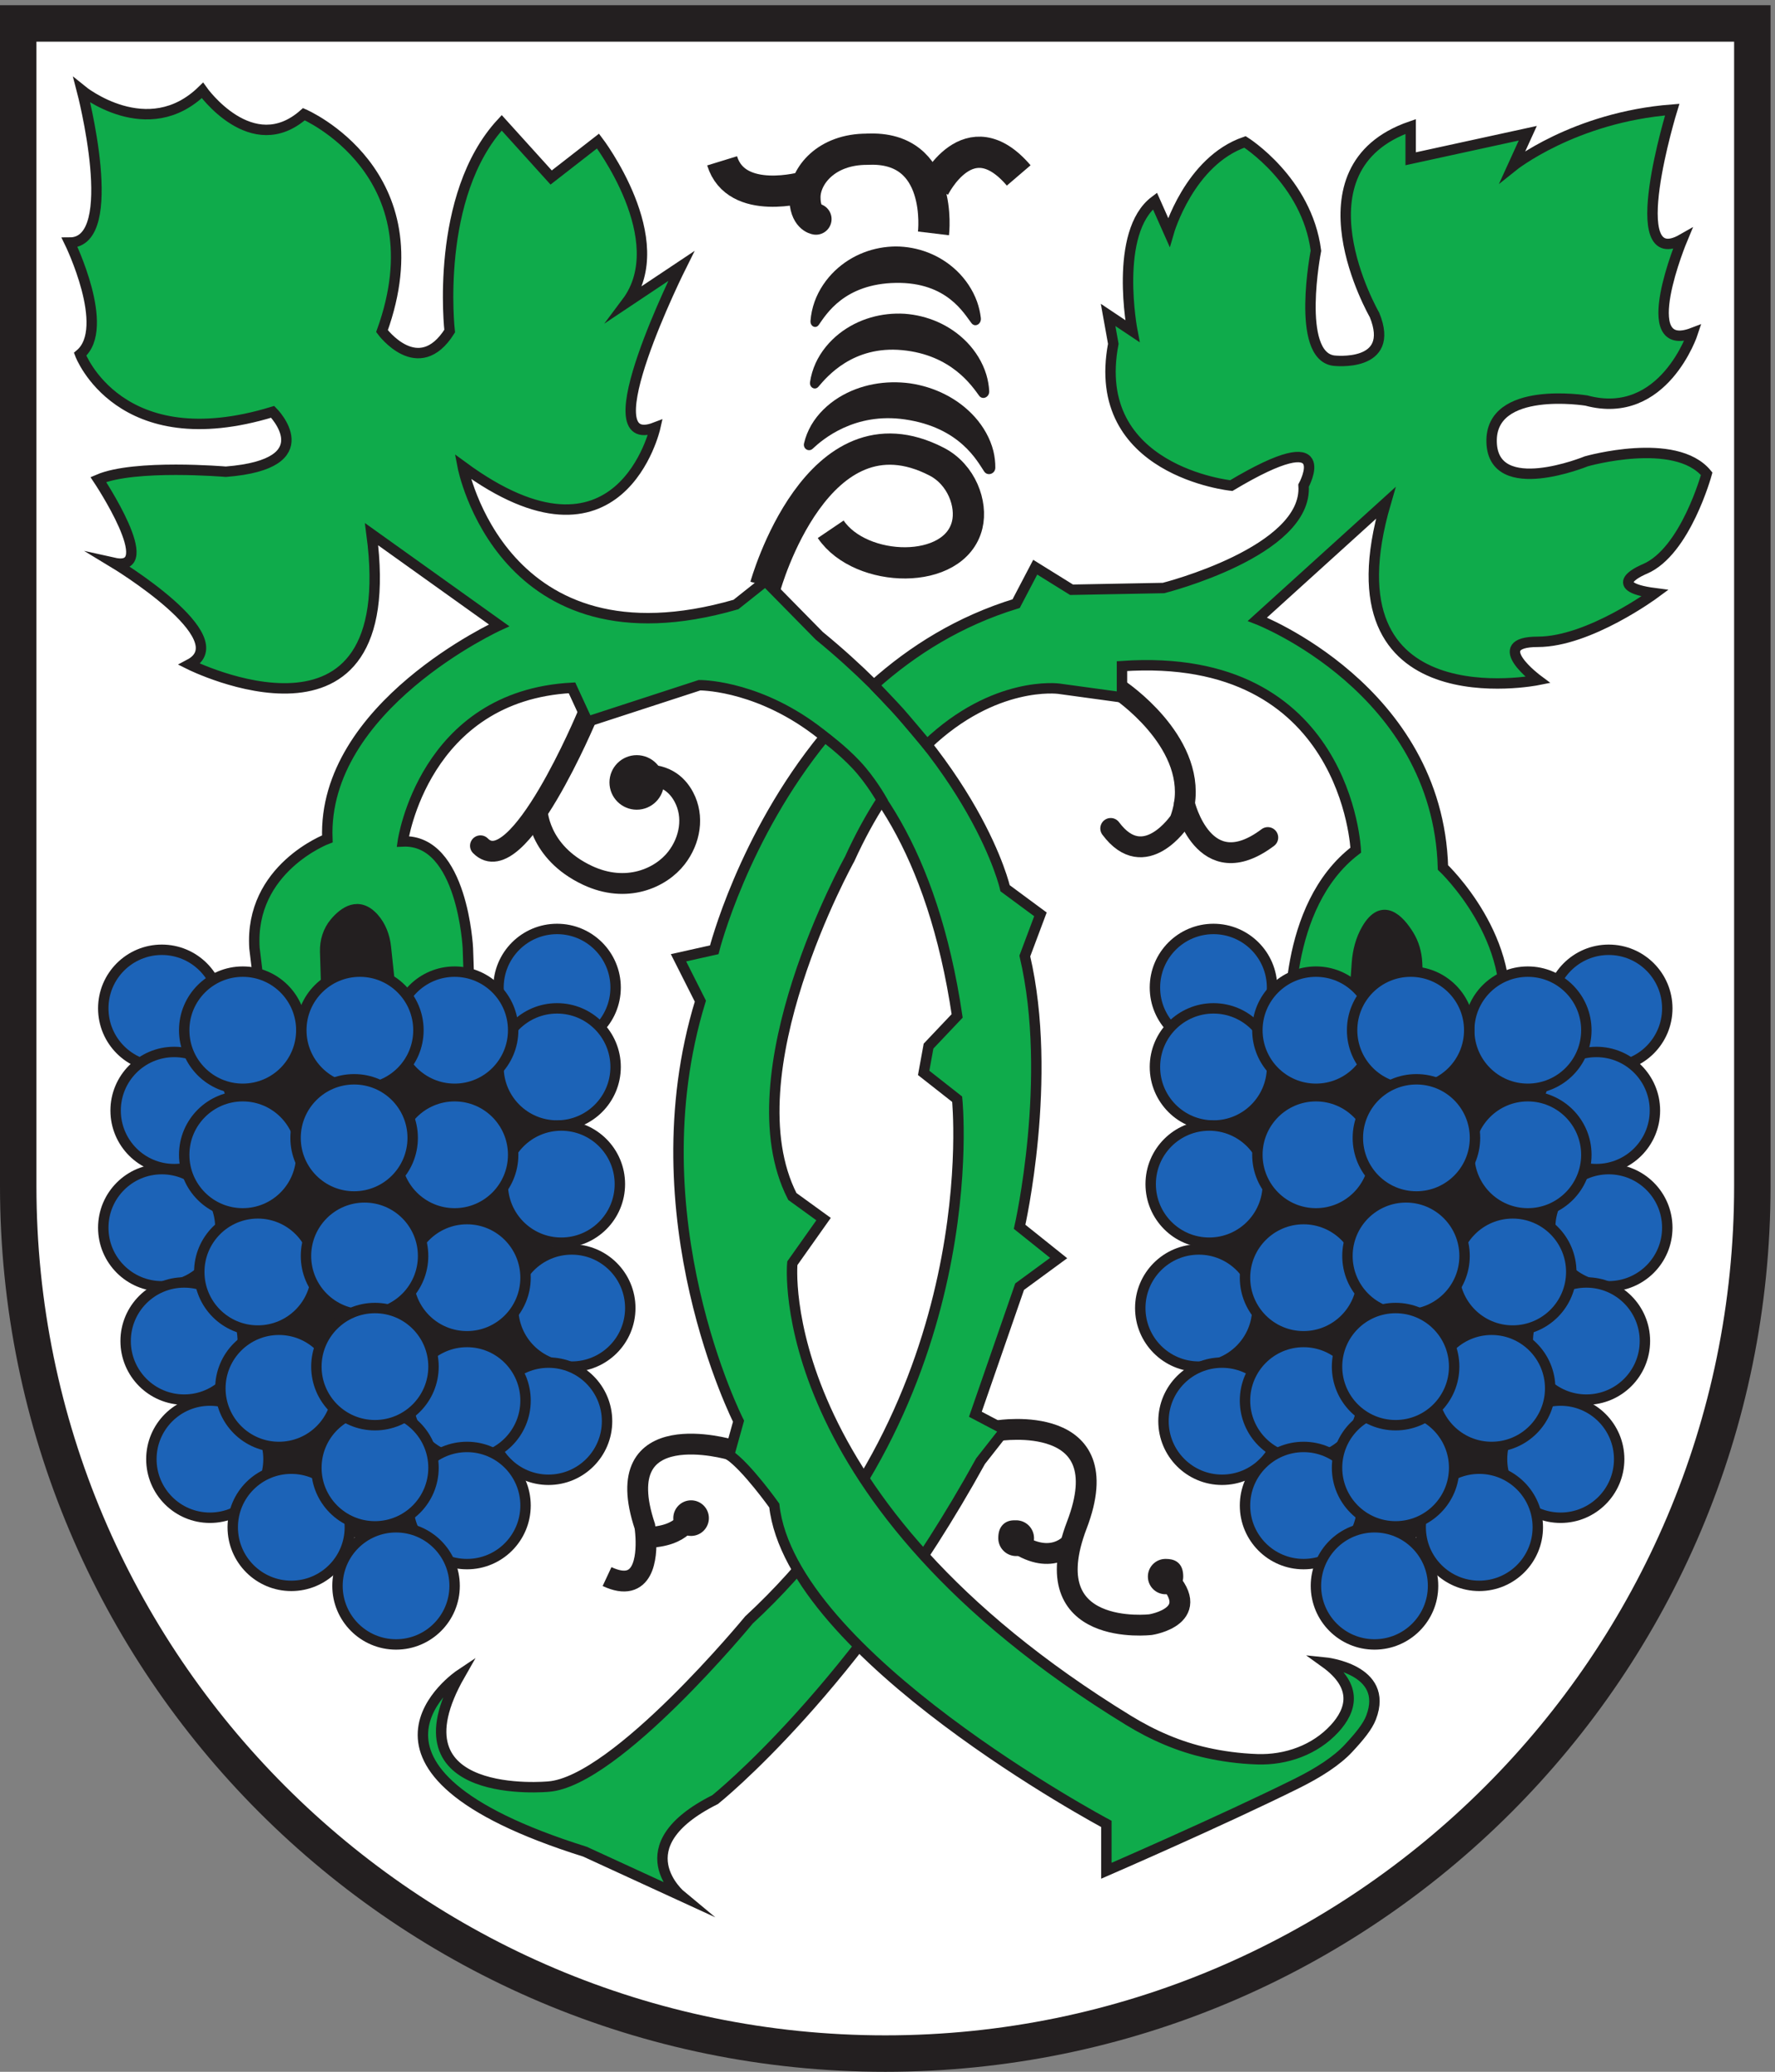 <svg xmlns="http://www.w3.org/2000/svg" height="264.573" width="226.773" xml:space="preserve"><rect width="100%" height="100%" fill="#808080" stroke="none"/><path style="fill:#fff;fill-opacity:1;fill-rule:evenodd;stroke:none" d="M850.391 17.5C391.137 17.5 17.5 391.129 17.5 850.391V1966.75h1665.79V850.391c0-459.262-373.63-832.891-832.899-832.891" transform="matrix(.133 0 0 -.133 0 264.573)"/><path style="fill:#231f20;fill-opacity:1;fill-rule:nonzero;stroke:none" d="M1700.79 1984.25H0V850.391C0 380.73 380.734 0 850.391 0c469.669 0 850.399 380.73 850.399 850.391V1984.25zm-35-35V850.391C1665.79 400.781 1300.01 35 850.391 35 400.781 35 35 400.781 35 850.391V1949.25h1630.79" transform="matrix(.133 0 0 -.133 0 264.573)"/><path style="fill:none;stroke:#231f20;stroke-width:20;stroke-linecap:butt;stroke-linejoin:miter;stroke-miterlimit:10;stroke-dasharray:none;stroke-opacity:1" d="M959.09 615.648s117.02 18.442 75.35-90.589c-41.67-109.039 70.9-95.7 70.9-95.7s53.87 8.332 12.31 48.332" transform="matrix(.133 0 0 -.133 0 264.573)"/><path style="fill:none;stroke:#231f20;stroke-width:20;stroke-linecap:round;stroke-linejoin:miter;stroke-miterlimit:10;stroke-dasharray:none;stroke-opacity:1" d="M564.441 1302.92s-67.324-161.95-102.918-125.74" transform="matrix(.133 0 0 -.133 0 264.573)"/><path style="fill:#231f20;fill-opacity:1;fill-rule:nonzero;stroke:none" d="M392.332 1020.44h-98.41v98.4h98.41v-98.4" transform="matrix(.133 0 0 -.133 0 264.573)"/><path style="fill:none;stroke:#231f20;stroke-width:10;stroke-linecap:butt;stroke-linejoin:miter;stroke-miterlimit:10;stroke-dasharray:none;stroke-opacity:1" d="M392.332 1020.44h-98.41v98.4h98.41z" transform="matrix(.133 0 0 -.133 0 264.573)"/><path style="fill:#0fab4b;fill-opacity:1;fill-rule:nonzero;stroke:none" d="M706.941 1408.84c-225-65-262.5 132.5-262.5 132.5 151.711-111.39 185 37.5 185 37.5-65-25 25 155 25 155l-52.5-35c45 60-27.5 155-27.5 155l-45-35-47.5 52.5c-65-70-50-200-50-200-30-47.5-65 0-65 0 55 152.5-75 208.29-75 208.29-50-44.2-97.5 22.84-97.5 22.84-52.5-51.38-115.77 0-115.77 0s38.274-146.13-11.726-146.13c0 0 40-82 10-107.25 0 0 37.5-100.25 184.996-55.25 0 0 50-50-45-57.5 0 0-87.5 7.5-122.496-7.5 0 0 59.996-90 15-80 0 0 119.996-72.5 72.496-97.5 0 0 205-102.5 175 125l122.5-87.5s-170-77.5-165-205c0 0-75-28.28-70-105l20-165 52.5 10-4.593 151.65c-.305 10.06 2.75 20.08 9.226 27.79 8.938 10.64 23.004 20.69 37.5 4.47 6.824-7.64 10.492-17.6 11.578-27.79l16.289-153.62 67.5 2.5-5 150s-5 105-62.5 102.5c0 0 20 140 162.5 147.5l15-32.5 107.5 35s200 2.5 247.5-317.5l-27.5-29.016-4.679-25.715 32.179-25.269s30-287.5-200-500c0 0-127.5-155-192.5-160 0 0-155-15-85 107.5 0 0-135-90 120-170l92.5-42.5s-57.5 47.5 32.5 92.5c0 0 135 107.5 255 325l23.555 30-28.555 15 42.5 122.5 37.499 27.5-37.499 30s32.499 142.5 5 260l15 40-33.945 25.07s-26.055 117.43-178.555 242.43l-51.652 52.5-28.348-22.5" transform="matrix(.133 0 0 -.133 0 264.573)"/><path style="fill:none;stroke:#231f20;stroke-width:10;stroke-linecap:butt;stroke-linejoin:miter;stroke-miterlimit:10;stroke-dasharray:none;stroke-opacity:1" d="M706.941 1408.84c-225-65-262.5 132.5-262.5 132.5 151.711-111.39 185 37.5 185 37.5-65-25 25 155 25 155l-52.5-35c45 60-27.5 155-27.5 155l-45-35-47.5 52.5c-65-70-50-200-50-200-30-47.5-65 0-65 0 55 152.5-75 208.29-75 208.29-50-44.2-97.5 22.84-97.5 22.84-52.5-51.38-115.77 0-115.77 0s38.274-146.13-11.726-146.13c0 0 40-82 10-107.25 0 0 37.5-100.25 184.996-55.25 0 0 50-50-45-57.5 0 0-87.5 7.5-122.496-7.5 0 0 59.996-90 15-80 0 0 119.996-72.5 72.496-97.5 0 0 205-102.5 175 125l122.5-87.5s-170-77.5-165-205c0 0-75-28.28-70-105l20-165 52.5 10-4.593 151.65c-.305 10.06 2.75 20.08 9.226 27.79 8.938 10.64 23.004 20.69 37.5 4.47 6.824-7.64 10.492-17.6 11.578-27.79l16.289-153.62 67.5 2.5-5 150s-5 105-62.5 102.5c0 0 20 140 162.5 147.5l15-32.5 107.5 35s200 2.5 247.5-317.5l-27.5-29.016-4.679-25.715 32.179-25.269s30-287.5-200-500c0 0-127.5-155-192.5-160 0 0-155-15-85 107.5 0 0-135-90 120-170l92.5-42.5s-57.5 47.5 32.5 92.5c0 0 135 107.5 255 325l23.555 30-28.555 15 42.5 122.5 37.499 27.5-37.499 30s32.499 142.5 5 260l15 40-33.945 25.07s-26.055 117.43-178.555 242.43l-51.652 52.5z" transform="matrix(.133 0 0 -.133 0 264.573)"/><path style="fill:none;stroke:#231f20;stroke-width:20;stroke-linecap:butt;stroke-linejoin:miter;stroke-miterlimit:10;stroke-dasharray:none;stroke-opacity:1" d="M612.773 1244.68c24.446 3.05 37.336-7.89 44.129-20.65 10.032-18.85 6-41.64-7.078-58.52-15.047-19.43-48.054-34.24-85.383-16.76-48.211 22.57-48.476 63.2-48.476 63.2" transform="matrix(.133 0 0 -.133 0 264.573)"/><path style="fill:#231f20;fill-opacity:1;fill-rule:nonzero;stroke:none" d="M627.824 1238.01c0-8.94-7.246-16.19-16.187-16.19-8.942 0-16.192 7.25-16.192 16.19 0 8.94 7.25 16.19 16.192 16.19 8.941 0 16.187-7.25 16.187-16.19" transform="matrix(.133 0 0 -.133 0 264.573)"/><path style="fill:none;stroke:#231f20;stroke-width:20;stroke-linecap:butt;stroke-linejoin:miter;stroke-miterlimit:10;stroke-dasharray:none;stroke-opacity:1" d="M627.824 1238.01c0-8.94-7.246-16.19-16.187-16.19-8.942 0-16.192 7.25-16.192 16.19 0 8.94 7.25 16.19 16.192 16.19 8.941 0 16.187-7.25 16.187-16.19z" transform="matrix(.133 0 0 -.133 0 264.573)"/><path style="fill:#231f20;fill-opacity:1;fill-rule:nonzero;stroke:none" d="M1131.61 475.488c0-6.617-5.36-11.976-11.98-11.976s-11.98 5.359-11.98 11.976c0 6.614 5.36 11.973 11.98 11.973s11.98-1.77 11.98-11.973" transform="matrix(.133 0 0 -.133 0 264.573)"/><path style="fill:none;stroke:#231f20;stroke-width:10;stroke-linecap:butt;stroke-linejoin:miter;stroke-miterlimit:10;stroke-dasharray:none;stroke-opacity:1" d="M1131.61 475.488c0-6.617-5.36-11.976-11.98-11.976s-11.98 5.359-11.98 11.976c0 6.614 5.36 11.973 11.98 11.973s11.98-1.77 11.98-11.973z" transform="matrix(.133 0 0 -.133 0 264.573)"/><path style="fill:none;stroke:#231f20;stroke-width:20;stroke-linecap:butt;stroke-linejoin:miter;stroke-miterlimit:10;stroke-dasharray:none;stroke-opacity:1" d="M1029.33 508.039s-18.22-23.301-53.221 0" transform="matrix(.133 0 0 -.133 0 264.573)"/><path style="fill:#231f20;fill-opacity:1;fill-rule:nonzero;stroke:none" d="M983.27 512.359a7.163 7.163 0 0 0-7.161-7.16c-3.953 0-7.156 3.211-7.156 7.16 0 7.551 3.203 7.161 7.156 7.161 3.957 0 7.161-3.2 7.161-7.161" transform="matrix(.133 0 0 -.133 0 264.573)"/><path style="fill:none;stroke:#231f20;stroke-width:20;stroke-linecap:butt;stroke-linejoin:miter;stroke-miterlimit:10;stroke-dasharray:none;stroke-opacity:1" d="M983.27 512.359a7.163 7.163 0 0 0-7.161-7.16c-3.953 0-7.156 3.211-7.156 7.16 0 7.551 3.203 7.161 7.156 7.161 3.957 0 7.161-3.2 7.161-7.161z" transform="matrix(.133 0 0 -.133 0 264.573)"/><path style="fill:none;stroke:#231f20;stroke-width:30;stroke-linecap:butt;stroke-linejoin:miter;stroke-miterlimit:10;stroke-dasharray:none;stroke-opacity:1" d="M735.289 1426.69s49.77 178.61 164.504 119.3c23.953-12.38 34.148-40.62 29.297-60.69-11.848-49.07-102.328-46.78-131.113-4.23M833.004 1845.98c73.879 3.78 63.691-80.8 63.691-80.8" transform="matrix(.133 0 0 -.133 0 264.573)"/><path style="fill:none;stroke:#231f20;stroke-width:30;stroke-linecap:round;stroke-linejoin:miter;stroke-miterlimit:10;stroke-dasharray:none;stroke-opacity:1" d="M783.797 1778.9s-10.598 1.42-10.598 20.93c0 20.45 20.324 46.28 59.805 46.15" transform="matrix(.133 0 0 -.133 0 264.573)"/><path style="fill:none;stroke:#231f20;stroke-width:30;stroke-linecap:butt;stroke-linejoin:miter;stroke-miterlimit:10;stroke-dasharray:none;stroke-opacity:1" d="M897.176 1808.85s33.203 68.25 81.394 11.97M773.199 1809.83s-65.972-19.11-79.539 25.01" transform="matrix(.133 0 0 -.133 0 264.573)"/><path style="fill:none;stroke:#231f20;stroke-width:20;stroke-linecap:butt;stroke-linejoin:miter;stroke-miterlimit:10;stroke-dasharray:none;stroke-opacity:1" d="M701.84 597.328s-118.649 34.992-82.399-73.617c0 0 .7-4.402 1-10.652.903-18.75-1.726-54.161-37.308-37.571" transform="matrix(.133 0 0 -.133 0 264.573)"/><path style="fill:none;stroke:#231f20;stroke-width:20;stroke-linecap:round;stroke-linejoin:miter;stroke-miterlimit:10;stroke-dasharray:none;stroke-opacity:1" d="M1075.6 1326.69s71.64-47.93 62.15-108.99c-.82-5.3-2.25-10.76-4.35-16.36 0 0-33.96-51.25-66.46-7.5" transform="matrix(.133 0 0 -.133 0 264.573)"/><path style="fill:#231f20;fill-opacity:1;fill-rule:nonzero;stroke:none" d="M1379.82 1017.14h-98.41v98.41h98.41v-98.41" transform="matrix(.133 0 0 -.133 0 264.573)"/><path style="fill:none;stroke:#231f20;stroke-width:10;stroke-linecap:butt;stroke-linejoin:miter;stroke-miterlimit:10;stroke-dasharray:none;stroke-opacity:1" d="M1379.82 1017.14h-98.41v98.41h98.41z" transform="matrix(.133 0 0 -.133 0 264.573)"/><path style="fill:#0fab4b;fill-opacity:1;fill-rule:nonzero;stroke:none" d="M792.07 1281.79c-78.554-95.91-105.961-204.47-105.961-204.47l-34.347-7.68 21.011-41.63c-63.332-206.67 36.668-403.319 36.668-403.319l-9.011-32.421c16.687-11.161 43.34-48.559 43.34-48.559 15.996-144.313 319-305.699 319-305.699v-45s110.84 48.066 182.88 83.808c20.87 10.36 38.37 21.61 49.62 33.692 10.63 11.41 18.43 20.879 21.81 29.718 17.78 46.532-44.31 52.782-44.31 52.782 32.5-23.332 25-46.25 9.38-63.332-18.82-20.578-46.68-30.532-74.57-29.578-17.85.597-34.11 3.007-48.15 6.109-26.72 5.879-51.99 16.891-75.32 31.18-345.301 211.5-323.001 438.949-323.001 438.949l30 42.39-30 21.739c-60 117.453 55 323.901 55 323.901 9.86 21.7 20.266 40.54 30.946 56.9 0 0-10.52 18.68-24.477 33.56-13.949 14.88-30.508 26.96-30.508 26.96" transform="matrix(.133 0 0 -.133 0 264.573)"/><path style="fill:none;stroke:#231f20;stroke-width:10;stroke-linecap:butt;stroke-linejoin:miter;stroke-miterlimit:10;stroke-dasharray:none;stroke-opacity:1" d="M792.07 1281.79c-78.554-95.91-105.961-204.47-105.961-204.47l-34.347-7.68 21.011-41.63c-63.332-206.67 36.668-403.319 36.668-403.319l-9.011-32.421c16.687-11.161 43.34-48.559 43.34-48.559 15.996-144.313 319-305.699 319-305.699v-45s110.84 48.066 182.88 83.808c20.87 10.36 38.37 21.61 49.62 33.692 10.63 11.41 18.43 20.879 21.81 29.718 17.78 46.532-44.31 52.782-44.31 52.782 32.5-23.332 25-46.25 9.38-63.332-18.82-20.578-46.68-30.532-74.57-29.578-17.85.597-34.11 3.007-48.15 6.109-26.72 5.879-51.99 16.891-75.32 31.18-345.301 211.5-323.001 438.949-323.001 438.949l30 42.39-30 21.739c-60 117.453 55 323.901 55 323.901 9.86 21.7 20.266 40.54 30.946 56.9 0 0-10.52 18.68-24.477 33.56-13.949 14.88-30.508 26.96-30.508 26.96z" transform="matrix(.133 0 0 -.133 0 264.573)"/><path style="fill:#0fab4b;fill-opacity:1;fill-rule:nonzero;stroke:none" d="M839.434 1331.5c37.125 33.25 82.242 61.52 136.675 78.18l18.332 35 34.889-21.67 88.32 1.67s138.99 35 134.55 98.33c0 0 33.91 61.67-69.43 0 0 0-136.66 13.89-113.33 136.11l-5 27.78 23.33-15.56s-18.35 95 21.66 125l13.34-30s19.7 68.34 73.18 86.67c0 0 59.46-37.22 68.14-104.44 0 0-19.65-100.56 17.02-105.56 0 0 60.13-7.22 39.23 43.89 0 0-81.26 140.77 34.75 180.94v-31.02l112.5 24.52-14.48-31.76s58.72 47.13 153.2 54.45c0 0-48.54-157.69 9.8-124.35 0 0-46.67-111.67 10-90 0 0-27.86-85-102.27-65 0 0-92.6 15-91-40 1.6-55 91-18.34 91-18.34s85.6 24.39 115.6-11.97c0 0-20.36-74.69-59.35-91.36 0 0-41.77-16.67 9.62-23.33 0 0-63.05-46.67-112.5-46.67-49.44 0 0-36.67 0-36.67s-207.77-41.66-146.1 170l-123.27-111.66s173.27-66.82 178.27-238.34c0 0 74.14-69.83 56.76-154.21l-78.16-9.118-3.49 71.828c-.46 9.39-3.04 18.61-7.98 26.59-9.06 14.64-25.11 32-40.38 5.7-5.72-9.84-8.59-21.09-9.4-32.45l-4.62-64.59-59.4 2.04s-8.17 116.77 62.91 170.88c0 0-7.91 191.67-224.58 176.67v-30l-60.83 8.33s-61.534 8.29-126.475-53.72c0 0-20.86 24.87-26.434 31.12-5.57 6.25-24.597 26.09-24.597 26.09" transform="matrix(.133 0 0 -.133 0 264.573)"/><path style="fill:none;stroke:#231f20;stroke-width:10;stroke-linecap:butt;stroke-linejoin:miter;stroke-miterlimit:10;stroke-dasharray:none;stroke-opacity:1" d="M839.434 1331.5c37.125 33.25 82.242 61.52 136.675 78.18l18.332 35 34.889-21.67 88.32 1.67s138.99 35 134.55 98.33c0 0 33.91 61.67-69.43 0 0 0-136.66 13.89-113.33 136.11l-5 27.78 23.33-15.56s-18.35 95 21.66 125l13.34-30s19.7 68.34 73.18 86.67c0 0 59.46-37.22 68.14-104.44 0 0-19.65-100.56 17.02-105.56 0 0 60.13-7.22 39.23 43.89 0 0-81.26 140.77 34.75 180.94v-31.02l112.5 24.52-14.48-31.76s58.72 47.13 153.2 54.45c0 0-48.54-157.69 9.8-124.35 0 0-46.67-111.67 10-90 0 0-27.86-85-102.27-65 0 0-92.6 15-91-40 1.6-55 91-18.34 91-18.34s85.6 24.39 115.6-11.97c0 0-20.36-74.69-59.35-91.36 0 0-41.77-16.67 9.62-23.33 0 0-63.05-46.67-112.5-46.67-49.44 0 0-36.67 0-36.67s-207.77-41.66-146.1 170l-123.27-111.66s173.27-66.82 178.27-238.34c0 0 74.14-69.83 56.76-154.21l-78.16-9.118-3.49 71.828c-.46 9.39-3.04 18.61-7.98 26.59-9.06 14.64-25.11 32-40.38 5.7-5.72-9.84-8.59-21.09-9.4-32.45l-4.62-64.59-59.4 2.04s-8.17 116.77 62.91 170.88c0 0-7.91 191.67-224.58 176.67v-30l-60.83 8.33s-61.534 8.29-126.475-53.72c0 0-20.86 24.87-26.434 31.12-5.57 6.25-24.597 26.09-24.597 26.09z" transform="matrix(.133 0 0 -.133 0 264.573)"/><path style="fill:none;stroke:#231f20;stroke-width:20;stroke-linecap:round;stroke-linejoin:miter;stroke-miterlimit:10;stroke-dasharray:none;stroke-opacity:1" d="M1137.75 1217.7s18.49-78.86 80.09-32.61" transform="matrix(.133 0 0 -.133 0 264.573)"/><path style="fill:none;stroke:#231f20;stroke-width:20;stroke-linecap:butt;stroke-linejoin:miter;stroke-miterlimit:10;stroke-dasharray:none;stroke-opacity:1" d="M662.52 534.129s-4.832-20.598-42.079-21.07" transform="matrix(.133 0 0 -.133 0 264.573)"/><path style="fill:#231f20;fill-opacity:1;fill-rule:nonzero;stroke:none" d="M675.945 531.621c0-6.68-5.41-12.101-12.09-12.101-6.679 0-12.093 5.421-12.093 12.101 0 6.68 5.414 12.09 12.093 12.09 6.68 0 12.09-5.41 12.09-12.09" transform="matrix(.133 0 0 -.133 0 264.573)"/><path style="fill:none;stroke:#231f20;stroke-width:10;stroke-linecap:butt;stroke-linejoin:miter;stroke-miterlimit:10;stroke-dasharray:none;stroke-opacity:1" d="M675.945 531.621c0-6.68-5.41-12.101-12.09-12.101-6.679 0-12.093 5.421-12.093 12.101 0 6.68 5.414 12.09 12.093 12.09 6.68 0 12.09-5.41 12.09-12.09z" transform="matrix(.133 0 0 -.133 0 264.573)"/><path style="fill:#231f20;fill-opacity:1;fill-rule:nonzero;stroke:none" d="M780.695 1558.45c-3.773-3.54-9.527-.07-8.343 5.12 1.375 6.06 3.8 12.04 6.953 17.53 6.386 10.94 15.754 19.8 26.105 26.32 20.918 13 45.653 16.91 68.844 13.77 23.156-3.43 45.82-14.1 62.277-32.44 8.125-9.15 14.649-20.29 17.715-32.59 1.258-5.24 1.922-10.68 1.863-16.01-.078-5.9-7.488-8.38-10.703-3.63-6.621 9.8-23.105 42.32-76.093 50.03-48.516 7.06-79.254-19.3-88.618-28.1" transform="matrix(.133 0 0 -.133 0 264.573)"/><path style="fill:#231f20;fill-opacity:1;fill-rule:nonzero;stroke:none" d="M786.203 1617.99c-3.269-3.84-8.84-.84-8.082 4.43.879 6.15 2.738 12.3 5.305 18.03 5.211 11.41 13.324 20.99 22.508 28.31 18.566 14.63 41.265 20.51 63 19.24 21.726-1.57 43.464-10.39 59.941-27.35 8.145-8.46 14.93-19.04 18.582-31.05 1.523-5.12 2.492-10.49 2.785-15.8.321-5.9-6.398-8.95-9.699-4.48-6.785 9.23-26.531 39.3-73.914 43.76-47.395 4.46-72.305-25.58-80.426-35.09" transform="matrix(.133 0 0 -.133 0 264.573)"/><path style="fill:#231f20;fill-opacity:1;fill-rule:nonzero;stroke:none" d="M786.496 1677.32c-2.855-4.05-8.32-1.42-7.937 3.88.449 6.2 1.824 12.46 3.894 18.34 4.219 11.73 11.309 21.83 19.551 29.75 16.676 15.82 37.812 23.18 58.492 23.35 20.684-.12 41.836-7.49 58.516-23.32 8.25-7.91 15.34-18.02 19.558-29.75 1.758-5.02 3.02-10.3 3.625-15.59.672-5.86-5.5-9.35-8.898-5.1-7.02 8.75-23.223 39.62-72.801 38.77-49.574-.85-66.906-30.3-74-40.33M549.195 984.824h-320.84L199.34 824.23l58.578-305.96h207.68l49.277 183.378 34.32 283.176" transform="matrix(.133 0 0 -.133 0 264.573)"/><path style="fill:none;stroke:#231f20;stroke-width:10;stroke-linecap:butt;stroke-linejoin:miter;stroke-miterlimit:10;stroke-dasharray:none;stroke-opacity:1" d="M549.195 984.824h-320.84L199.34 824.23l58.578-305.96h207.68l49.277 183.378z" transform="matrix(.133 0 0 -.133 0 264.573)"/><path style="fill:#1c63b7;fill-opacity:1;fill-rule:nonzero;stroke:none" d="M211.695 1021.07c0-31.062-25.179-56.242-56.25-56.242-31.062 0-56.246 25.18-56.246 56.242 0 31.07 25.184 56.25 56.246 56.25 31.071 0 56.25-25.18 56.25-56.25" transform="matrix(.133 0 0 -.133 0 264.573)"/><path style="fill:none;stroke:#231f20;stroke-width:10;stroke-linecap:butt;stroke-linejoin:miter;stroke-miterlimit:10;stroke-dasharray:none;stroke-opacity:1" d="M211.695 1021.07c0-31.062-25.179-56.242-56.25-56.242-31.062 0-56.246 25.18-56.246 56.242 0 31.07 25.184 56.25 56.246 56.25 31.071 0 56.25-25.18 56.25-56.25z" transform="matrix(.133 0 0 -.133 0 264.573)"/><path style="fill:#1c63b7;fill-opacity:1;fill-rule:nonzero;stroke:none" d="M223.57 922.969c0-31.071-25.179-56.25-56.25-56.25-31.062 0-56.246 25.179-56.246 56.25 0 31.062 25.184 56.25 56.246 56.25 31.071 0 56.25-25.188 56.25-56.25" transform="matrix(.133 0 0 -.133 0 264.573)"/><path style="fill:none;stroke:#231f20;stroke-width:10;stroke-linecap:butt;stroke-linejoin:miter;stroke-miterlimit:10;stroke-dasharray:none;stroke-opacity:1" d="M223.57 922.969c0-31.071-25.179-56.25-56.25-56.25-31.062 0-56.246 25.179-56.246 56.25 0 31.062 25.184 56.25 56.246 56.25 31.071 0 56.25-25.188 56.25-56.25z" transform="matrix(.133 0 0 -.133 0 264.573)"/><path style="fill:#1c63b7;fill-opacity:1;fill-rule:nonzero;stroke:none" d="M211.695 810.469c0-31.071-25.179-56.25-56.25-56.25-31.062 0-56.246 25.179-56.246 56.25 0 31.062 25.184 56.25 56.246 56.25 31.071 0 56.25-25.188 56.25-56.25" transform="matrix(.133 0 0 -.133 0 264.573)"/><path style="fill:none;stroke:#231f20;stroke-width:10;stroke-linecap:butt;stroke-linejoin:miter;stroke-miterlimit:10;stroke-dasharray:none;stroke-opacity:1" d="M211.695 810.469c0-31.071-25.179-56.25-56.25-56.25-31.062 0-56.246 25.179-56.246 56.25 0 31.062 25.184 56.25 56.246 56.25 31.071 0 56.25-25.188 56.25-56.25z" transform="matrix(.133 0 0 -.133 0 264.573)"/><path style="fill:#1c63b7;fill-opacity:1;fill-rule:nonzero;stroke:none" d="M233.191 701.648c0-31.07-25.179-56.25-56.25-56.25-31.066 0-56.25 25.18-56.25 56.25 0 31.071 25.184 56.25 56.25 56.25 31.071 0 56.25-25.179 56.25-56.25" transform="matrix(.133 0 0 -.133 0 264.573)"/><path style="fill:none;stroke:#231f20;stroke-width:10;stroke-linecap:butt;stroke-linejoin:miter;stroke-miterlimit:10;stroke-dasharray:none;stroke-opacity:1" d="M233.191 701.648c0-31.07-25.179-56.25-56.25-56.25-31.066 0-56.25 25.18-56.25 56.25 0 31.071 25.184 56.25 56.25 56.25 31.071 0 56.25-25.179 56.25-56.25z" transform="matrix(.133 0 0 -.133 0 264.573)"/><path style="fill:#1c63b7;fill-opacity:1;fill-rule:nonzero;stroke:none" d="M257.918 588.23c0-31.058-25.184-56.25-56.25-56.25s-56.25 25.192-56.25 56.25c0 31.059 25.184 56.25 56.25 56.25s56.25-25.191 56.25-56.25" transform="matrix(.133 0 0 -.133 0 264.573)"/><path style="fill:none;stroke:#231f20;stroke-width:10;stroke-linecap:butt;stroke-linejoin:miter;stroke-miterlimit:10;stroke-dasharray:none;stroke-opacity:1" d="M257.918 588.23c0-31.058-25.184-56.25-56.25-56.25s-56.25 25.192-56.25 56.25c0 31.059 25.184 56.25 56.25 56.25s56.25-25.191 56.25-56.25z" transform="matrix(.133 0 0 -.133 0 264.573)"/><path style="fill:#1c63b7;fill-opacity:1;fill-rule:nonzero;stroke:none" d="M289.441 1000.09c0-31.059-25.179-56.25-56.25-56.25-31.066 0-56.25 25.191-56.25 56.25 0 31.07 25.184 56.25 56.25 56.25 31.071 0 56.25-25.18 56.25-56.25" transform="matrix(.133 0 0 -.133 0 264.573)"/><path style="fill:none;stroke:#231f20;stroke-width:10;stroke-linecap:butt;stroke-linejoin:miter;stroke-miterlimit:10;stroke-dasharray:none;stroke-opacity:1" d="M289.441 1000.09c0-31.059-25.179-56.25-56.25-56.25-31.066 0-56.25 25.191-56.25 56.25 0 31.07 25.184 56.25 56.25 56.25 31.071 0 56.25-25.18 56.25-56.25z" transform="matrix(.133 0 0 -.133 0 264.573)"/><path style="fill:#1c63b7;fill-opacity:1;fill-rule:nonzero;stroke:none" d="M289.441 880.48c0-31.07-25.179-56.25-56.25-56.25-31.066 0-56.25 25.18-56.25 56.25 0 31.059 25.184 56.25 56.25 56.25 31.071 0 56.25-25.191 56.25-56.25" transform="matrix(.133 0 0 -.133 0 264.573)"/><path style="fill:none;stroke:#231f20;stroke-width:10;stroke-linecap:butt;stroke-linejoin:miter;stroke-miterlimit:10;stroke-dasharray:none;stroke-opacity:1" d="M289.441 880.48c0-31.07-25.179-56.25-56.25-56.25-31.066 0-56.25 25.18-56.25 56.25 0 31.059 25.184 56.25 56.25 56.25 31.071 0 56.25-25.191 56.25-56.25z" transform="matrix(.133 0 0 -.133 0 264.573)"/><path style="fill:#1c63b7;fill-opacity:1;fill-rule:nonzero;stroke:none" d="M303.922 767.98c0-31.07-25.18-56.25-56.25-56.25-31.063 0-56.25 25.18-56.25 56.25 0 31.059 25.187 56.25 56.25 56.25 31.07 0 56.25-25.191 56.25-56.25" transform="matrix(.133 0 0 -.133 0 264.573)"/><path style="fill:none;stroke:#231f20;stroke-width:10;stroke-linecap:butt;stroke-linejoin:miter;stroke-miterlimit:10;stroke-dasharray:none;stroke-opacity:1" d="M303.922 767.98c0-31.07-25.18-56.25-56.25-56.25-31.063 0-56.25 25.18-56.25 56.25 0 31.059 25.187 56.25 56.25 56.25 31.07 0 56.25-25.191 56.25-56.25z" transform="matrix(.133 0 0 -.133 0 264.573)"/><path style="fill:#1c63b7;fill-opacity:1;fill-rule:nonzero;stroke:none" d="M324.195 656.211c0-31.07-25.179-56.25-56.25-56.25-31.062 0-56.25 25.18-56.25 56.25 0 31.059 25.188 56.25 56.25 56.25 31.071 0 56.25-25.191 56.25-56.25" transform="matrix(.133 0 0 -.133 0 264.573)"/><path style="fill:none;stroke:#231f20;stroke-width:10;stroke-linecap:butt;stroke-linejoin:miter;stroke-miterlimit:10;stroke-dasharray:none;stroke-opacity:1" d="M324.195 656.211c0-31.07-25.179-56.25-56.25-56.25-31.062 0-56.25 25.18-56.25 56.25 0 31.059 25.188 56.25 56.25 56.25 31.071 0 56.25-25.191 56.25-56.25z" transform="matrix(.133 0 0 -.133 0 264.573)"/><path style="fill:#1c63b7;fill-opacity:1;fill-rule:nonzero;stroke:none" d="M336.07 522.832c0-31.07-25.179-56.25-56.25-56.25-31.062 0-56.25 25.18-56.25 56.25 0 31.059 25.188 56.25 56.25 56.25 31.071 0 56.25-25.191 56.25-56.25" transform="matrix(.133 0 0 -.133 0 264.573)"/><path style="fill:none;stroke:#231f20;stroke-width:10;stroke-linecap:butt;stroke-linejoin:miter;stroke-miterlimit:10;stroke-dasharray:none;stroke-opacity:1" d="M336.07 522.832c0-31.07-25.179-56.25-56.25-56.25-31.062 0-56.25 25.18-56.25 56.25 0 31.059 25.188 56.25 56.25 56.25 31.071 0 56.25-25.191 56.25-56.25z" transform="matrix(.133 0 0 -.133 0 264.573)"/><path style="fill:#1c63b7;fill-opacity:1;fill-rule:nonzero;stroke:none" d="M591.355 1041.07c0-31.06-25.179-56.246-56.25-56.246-31.066 0-56.25 25.186-56.25 56.246 0 31.07 25.184 56.25 56.25 56.25 31.071 0 56.25-25.18 56.25-56.25" transform="matrix(.133 0 0 -.133 0 264.573)"/><path style="fill:none;stroke:#231f20;stroke-width:10;stroke-linecap:butt;stroke-linejoin:miter;stroke-miterlimit:10;stroke-dasharray:none;stroke-opacity:1" d="M591.355 1041.07c0-31.06-25.179-56.246-56.25-56.246-31.066 0-56.25 25.186-56.25 56.246 0 31.07 25.184 56.25 56.25 56.25 31.071 0 56.25-25.18 56.25-56.25z" transform="matrix(.133 0 0 -.133 0 264.573)"/><path style="fill:#1c63b7;fill-opacity:1;fill-rule:nonzero;stroke:none" d="M591.355 964.828c0-31.066-25.179-56.25-56.25-56.25-31.066 0-56.25 25.184-56.25 56.25 0 31.063 25.184 56.242 56.25 56.242 31.071 0 56.25-25.179 56.25-56.242" transform="matrix(.133 0 0 -.133 0 264.573)"/><path style="fill:none;stroke:#231f20;stroke-width:10;stroke-linecap:butt;stroke-linejoin:miter;stroke-miterlimit:10;stroke-dasharray:none;stroke-opacity:1" d="M591.355 964.828c0-31.066-25.179-56.25-56.25-56.25-31.066 0-56.25 25.184-56.25 56.25 0 31.063 25.184 56.242 56.25 56.242 31.071 0 56.25-25.179 56.25-56.242z" transform="matrix(.133 0 0 -.133 0 264.573)"/><path style="fill:#1c63b7;fill-opacity:1;fill-rule:nonzero;stroke:none" d="M595.445 852.328c0-31.066-25.179-56.258-56.25-56.258-31.062 0-56.25 25.192-56.25 56.258 0 31.063 25.188 56.25 56.25 56.25 31.071 0 56.25-25.187 56.25-56.25" transform="matrix(.133 0 0 -.133 0 264.573)"/><path style="fill:none;stroke:#231f20;stroke-width:10;stroke-linecap:butt;stroke-linejoin:miter;stroke-miterlimit:10;stroke-dasharray:none;stroke-opacity:1" d="M595.445 852.328c0-31.066-25.179-56.258-56.25-56.258-31.062 0-56.25 25.192-56.25 56.258 0 31.063 25.188 56.25 56.25 56.25 31.071 0 56.25-25.187 56.25-56.25z" transform="matrix(.133 0 0 -.133 0 264.573)"/><path style="fill:#1c63b7;fill-opacity:1;fill-rule:nonzero;stroke:none" d="M605.445 733.34c0-31.07-25.179-56.25-56.25-56.25-31.062 0-56.25 25.18-56.25 56.25 0 31.058 25.188 56.25 56.25 56.25 31.071 0 56.25-25.192 56.25-56.25" transform="matrix(.133 0 0 -.133 0 264.573)"/><path style="fill:none;stroke:#231f20;stroke-width:10;stroke-linecap:butt;stroke-linejoin:miter;stroke-miterlimit:10;stroke-dasharray:none;stroke-opacity:1" d="M605.445 733.34c0-31.07-25.179-56.25-56.25-56.25-31.062 0-56.25 25.18-56.25 56.25 0 31.058 25.188 56.25 56.25 56.25 31.071 0 56.25-25.192 56.25-56.25z" transform="matrix(.133 0 0 -.133 0 264.573)"/><path style="fill:#1c63b7;fill-opacity:1;fill-rule:nonzero;stroke:none" d="M583.133 624.691c0-31.062-25.188-56.25-56.25-56.25-31.067 0-56.25 25.188-56.25 56.25 0 31.071 25.183 56.25 56.25 56.25 31.062 0 56.25-25.179 56.25-56.25" transform="matrix(.133 0 0 -.133 0 264.573)"/><path style="fill:none;stroke:#231f20;stroke-width:10;stroke-linecap:butt;stroke-linejoin:miter;stroke-miterlimit:10;stroke-dasharray:none;stroke-opacity:1" d="M583.133 624.691c0-31.062-25.188-56.25-56.25-56.25-31.067 0-56.25 25.188-56.25 56.25 0 31.071 25.183 56.25 56.25 56.25 31.062 0 56.25-25.179 56.25-56.25z" transform="matrix(.133 0 0 -.133 0 264.573)"/><path style="fill:#1c63b7;fill-opacity:1;fill-rule:nonzero;stroke:none" d="M492.945 1000.09c0-31.059-25.179-56.25-56.25-56.25-31.062 0-56.25 25.191-56.25 56.25 0 31.07 25.188 56.25 56.25 56.25 31.071 0 56.25-25.18 56.25-56.25" transform="matrix(.133 0 0 -.133 0 264.573)"/><path style="fill:none;stroke:#231f20;stroke-width:10;stroke-linecap:butt;stroke-linejoin:miter;stroke-miterlimit:10;stroke-dasharray:none;stroke-opacity:1" d="M492.945 1000.09c0-31.059-25.179-56.25-56.25-56.25-31.062 0-56.25 25.191-56.25 56.25 0 31.07 25.188 56.25 56.25 56.25 31.071 0 56.25-25.18 56.25-56.25z" transform="matrix(.133 0 0 -.133 0 264.573)"/><path style="fill:#1c63b7;fill-opacity:1;fill-rule:nonzero;stroke:none" d="M492.945 880.48c0-31.07-25.179-56.25-56.25-56.25-31.062 0-56.25 25.18-56.25 56.25 0 31.059 25.188 56.25 56.25 56.25 31.071 0 56.25-25.191 56.25-56.25" transform="matrix(.133 0 0 -.133 0 264.573)"/><path style="fill:none;stroke:#231f20;stroke-width:10;stroke-linecap:butt;stroke-linejoin:miter;stroke-miterlimit:10;stroke-dasharray:none;stroke-opacity:1" d="M492.945 880.48c0-31.07-25.179-56.25-56.25-56.25-31.062 0-56.25 25.18-56.25 56.25 0 31.059 25.188 56.25 56.25 56.25 31.071 0 56.25-25.191 56.25-56.25z" transform="matrix(.133 0 0 -.133 0 264.573)"/><path style="fill:#1c63b7;fill-opacity:1;fill-rule:nonzero;stroke:none" d="M504.832 762.48c0-31.07-25.184-56.25-56.25-56.25s-56.25 25.18-56.25 56.25c0 31.059 25.184 56.25 56.25 56.25s56.25-25.191 56.25-56.25" transform="matrix(.133 0 0 -.133 0 264.573)"/><path style="fill:none;stroke:#231f20;stroke-width:10;stroke-linecap:butt;stroke-linejoin:miter;stroke-miterlimit:10;stroke-dasharray:none;stroke-opacity:1" d="M504.832 762.48c0-31.07-25.184-56.25-56.25-56.25s-56.25 25.18-56.25 56.25c0 31.059 25.184 56.25 56.25 56.25s56.25-25.191 56.25-56.25z" transform="matrix(.133 0 0 -.133 0 264.573)"/><path style="fill:#1c63b7;fill-opacity:1;fill-rule:nonzero;stroke:none" d="M504.832 644.48c0-31.058-25.184-56.25-56.25-56.25s-56.25 25.192-56.25 56.25c0 31.059 25.184 56.25 56.25 56.25s56.25-25.191 56.25-56.25" transform="matrix(.133 0 0 -.133 0 264.573)"/><path style="fill:none;stroke:#231f20;stroke-width:10;stroke-linecap:butt;stroke-linejoin:miter;stroke-miterlimit:10;stroke-dasharray:none;stroke-opacity:1" d="M504.832 644.48c0-31.058-25.184-56.25-56.25-56.25s-56.25 25.192-56.25 56.25c0 31.059 25.184 56.25 56.25 56.25s56.25-25.191 56.25-56.25z" transform="matrix(.133 0 0 -.133 0 264.573)"/><path style="fill:#1c63b7;fill-opacity:1;fill-rule:nonzero;stroke:none" d="M504.832 543.711c0-31.07-25.184-56.25-56.25-56.25s-56.25 25.18-56.25 56.25c0 31.059 25.184 56.25 56.25 56.25s56.25-25.191 56.25-56.25" transform="matrix(.133 0 0 -.133 0 264.573)"/><path style="fill:none;stroke:#231f20;stroke-width:10;stroke-linecap:butt;stroke-linejoin:miter;stroke-miterlimit:10;stroke-dasharray:none;stroke-opacity:1" d="M504.832 543.711c0-31.07-25.184-56.25-56.25-56.25s-56.25 25.18-56.25 56.25c0 31.059 25.184 56.25 56.25 56.25s56.25-25.191 56.25-56.25z" transform="matrix(.133 0 0 -.133 0 264.573)"/><path style="fill:#1c63b7;fill-opacity:1;fill-rule:nonzero;stroke:none" d="M401.941 1000.09c0-31.059-25.179-56.25-56.25-56.25-31.066 0-56.25 25.191-56.25 56.25 0 31.07 25.184 56.25 56.25 56.25 31.071 0 56.25-25.18 56.25-56.25" transform="matrix(.133 0 0 -.133 0 264.573)"/><path style="fill:none;stroke:#231f20;stroke-width:10;stroke-linecap:butt;stroke-linejoin:miter;stroke-miterlimit:10;stroke-dasharray:none;stroke-opacity:1" d="M401.941 1000.09c0-31.059-25.179-56.25-56.25-56.25-31.066 0-56.25 25.191-56.25 56.25 0 31.07 25.184 56.25 56.25 56.25 31.071 0 56.25-25.18 56.25-56.25z" transform="matrix(.133 0 0 -.133 0 264.573)"/><path style="fill:#1c63b7;fill-opacity:1;fill-rule:nonzero;stroke:none" d="M396.422 896.719c0-31.071-25.18-56.25-56.25-56.25-31.063 0-56.25 25.179-56.25 56.25 0 31.062 25.187 56.25 56.25 56.25 31.07 0 56.25-25.188 56.25-56.25" transform="matrix(.133 0 0 -.133 0 264.573)"/><path style="fill:none;stroke:#231f20;stroke-width:10;stroke-linecap:butt;stroke-linejoin:miter;stroke-miterlimit:10;stroke-dasharray:none;stroke-opacity:1" d="M396.422 896.719c0-31.071-25.18-56.25-56.25-56.25-31.063 0-56.25 25.179-56.25 56.25 0 31.062 25.187 56.25 56.25 56.25 31.07 0 56.25-25.188 56.25-56.25z" transform="matrix(.133 0 0 -.133 0 264.573)"/><path style="fill:#1c63b7;fill-opacity:1;fill-rule:nonzero;stroke:none" d="M406.422 783.34c0-31.07-25.18-56.25-56.25-56.25-31.063 0-56.25 25.18-56.25 56.25 0 31.058 25.187 56.25 56.25 56.25 31.07 0 56.25-25.192 56.25-56.25" transform="matrix(.133 0 0 -.133 0 264.573)"/><path style="fill:none;stroke:#231f20;stroke-width:10;stroke-linecap:butt;stroke-linejoin:miter;stroke-miterlimit:10;stroke-dasharray:none;stroke-opacity:1" d="M406.422 783.34c0-31.07-25.18-56.25-56.25-56.25-31.063 0-56.25 25.18-56.25 56.25 0 31.058 25.187 56.25 56.25 56.25 31.07 0 56.25-25.192 56.25-56.25z" transform="matrix(.133 0 0 -.133 0 264.573)"/><path style="fill:#1c63b7;fill-opacity:1;fill-rule:nonzero;stroke:none" d="M416.422 579.961c0-31.07-25.18-56.25-56.25-56.25-31.063 0-56.25 25.18-56.25 56.25 0 31.059 25.187 56.25 56.25 56.25 31.07 0 56.25-25.191 56.25-56.25" transform="matrix(.133 0 0 -.133 0 264.573)"/><path style="fill:none;stroke:#231f20;stroke-width:10;stroke-linecap:butt;stroke-linejoin:miter;stroke-miterlimit:10;stroke-dasharray:none;stroke-opacity:1" d="M416.422 579.961c0-31.07-25.18-56.25-56.25-56.25-31.063 0-56.25 25.18-56.25 56.25 0 31.059 25.187 56.25 56.25 56.25 31.07 0 56.25-25.191 56.25-56.25z" transform="matrix(.133 0 0 -.133 0 264.573)"/><path style="fill:#1c63b7;fill-opacity:1;fill-rule:nonzero;stroke:none" d="M436.695 466.582c0-31.07-25.179-56.25-56.25-56.25-31.062 0-56.25 25.18-56.25 56.25 0 31.059 25.188 56.25 56.25 56.25 31.071 0 56.25-25.191 56.25-56.25" transform="matrix(.133 0 0 -.133 0 264.573)"/><path style="fill:none;stroke:#231f20;stroke-width:10;stroke-linecap:butt;stroke-linejoin:miter;stroke-miterlimit:10;stroke-dasharray:none;stroke-opacity:1" d="M436.695 466.582c0-31.07-25.179-56.25-56.25-56.25-31.062 0-56.25 25.18-56.25 56.25 0 31.059 25.188 56.25 56.25 56.25 31.071 0 56.25-25.191 56.25-56.25z" transform="matrix(.133 0 0 -.133 0 264.573)"/><path style="fill:#1c63b7;fill-opacity:1;fill-rule:nonzero;stroke:none" d="M416.422 677.09c0-31.07-25.18-56.25-56.25-56.25-31.063 0-56.25 25.18-56.25 56.25 0 31.058 25.187 56.25 56.25 56.25 31.07 0 56.25-25.192 56.25-56.25" transform="matrix(.133 0 0 -.133 0 264.573)"/><path style="fill:none;stroke:#231f20;stroke-width:10;stroke-linecap:butt;stroke-linejoin:miter;stroke-miterlimit:10;stroke-dasharray:none;stroke-opacity:1" d="M416.422 677.09c0-31.07-25.18-56.25-56.25-56.25-31.063 0-56.25 25.18-56.25 56.25 0 31.058 25.187 56.25 56.25 56.25 31.07 0 56.25-25.192 56.25-56.25z" transform="matrix(.133 0 0 -.133 0 264.573)"/><path style="fill:#231f20;fill-opacity:1;fill-rule:nonzero;stroke:none" d="M1151.59 984.824h301.52l56.25-160.594-56.25-305.96h-222.96l-46.31 183.378-32.25 283.176" transform="matrix(.133 0 0 -.133 0 264.573)"/><path style="fill:none;stroke:#231f20;stroke-width:10;stroke-linecap:butt;stroke-linejoin:miter;stroke-miterlimit:10;stroke-dasharray:none;stroke-opacity:1" d="M1151.59 984.824h301.52l56.25-160.594-56.25-305.96h-222.96l-46.31 183.378z" transform="matrix(.133 0 0 -.133 0 264.573)"/><path style="fill:#1c63b7;fill-opacity:1;fill-rule:nonzero;stroke:none" d="M1489.09 1021.07c0-31.062 25.18-56.242 56.25-56.242 31.06 0 56.25 25.18 56.25 56.242 0 31.07-25.19 56.25-56.25 56.25-31.07 0-56.25-25.18-56.25-56.25" transform="matrix(.133 0 0 -.133 0 264.573)"/><path style="fill:none;stroke:#231f20;stroke-width:10;stroke-linecap:butt;stroke-linejoin:miter;stroke-miterlimit:10;stroke-dasharray:none;stroke-opacity:1" d="M1489.09 1021.07c0-31.062 25.18-56.242 56.25-56.242 31.06 0 56.25 25.18 56.25 56.242 0 31.07-25.19 56.25-56.25 56.25-31.07 0-56.25-25.18-56.25-56.25z" transform="matrix(.133 0 0 -.133 0 264.573)"/><path style="fill:#1c63b7;fill-opacity:1;fill-rule:nonzero;stroke:none" d="M1477.21 922.969c0-31.071 25.19-56.25 56.25-56.25 31.07 0 56.25 25.179 56.25 56.25 0 31.062-25.18 56.25-56.25 56.25-31.06 0-56.25-25.188-56.25-56.25" transform="matrix(.133 0 0 -.133 0 264.573)"/><path style="fill:none;stroke:#231f20;stroke-width:10;stroke-linecap:butt;stroke-linejoin:miter;stroke-miterlimit:10;stroke-dasharray:none;stroke-opacity:1" d="M1477.21 922.969c0-31.071 25.19-56.25 56.25-56.25 31.07 0 56.25 25.179 56.25 56.25 0 31.062-25.18 56.25-56.25 56.25-31.06 0-56.25-25.188-56.25-56.25z" transform="matrix(.133 0 0 -.133 0 264.573)"/><path style="fill:#1c63b7;fill-opacity:1;fill-rule:nonzero;stroke:none" d="M1489.09 810.469c0-31.071 25.18-56.25 56.25-56.25 31.06 0 56.25 25.179 56.25 56.25 0 31.062-25.19 56.25-56.25 56.25-31.07 0-56.25-25.188-56.25-56.25" transform="matrix(.133 0 0 -.133 0 264.573)"/><path style="fill:none;stroke:#231f20;stroke-width:10;stroke-linecap:butt;stroke-linejoin:miter;stroke-miterlimit:10;stroke-dasharray:none;stroke-opacity:1" d="M1489.09 810.469c0-31.071 25.18-56.25 56.25-56.25 31.06 0 56.25 25.179 56.25 56.25 0 31.062-25.19 56.25-56.25 56.25-31.07 0-56.25-25.188-56.25-56.25z" transform="matrix(.133 0 0 -.133 0 264.573)"/><path style="fill:#1c63b7;fill-opacity:1;fill-rule:nonzero;stroke:none" d="M1467.59 701.648c0-31.07 25.19-56.25 56.25-56.25 31.07 0 56.25 25.18 56.25 56.25 0 31.071-25.18 56.25-56.25 56.25-31.06 0-56.25-25.179-56.25-56.25" transform="matrix(.133 0 0 -.133 0 264.573)"/><path style="fill:none;stroke:#231f20;stroke-width:10;stroke-linecap:butt;stroke-linejoin:miter;stroke-miterlimit:10;stroke-dasharray:none;stroke-opacity:1" d="M1467.59 701.648c0-31.07 25.19-56.25 56.25-56.25 31.07 0 56.25 25.18 56.25 56.25 0 31.071-25.18 56.25-56.25 56.25-31.06 0-56.25-25.179-56.25-56.25z" transform="matrix(.133 0 0 -.133 0 264.573)"/><path style="fill:#1c63b7;fill-opacity:1;fill-rule:nonzero;stroke:none" d="M1442.87 588.23c0-31.058 25.18-56.25 56.25-56.25 31.06 0 56.25 25.192 56.25 56.25 0 31.059-25.19 56.25-56.25 56.25-31.07 0-56.25-25.191-56.25-56.25" transform="matrix(.133 0 0 -.133 0 264.573)"/><path style="fill:none;stroke:#231f20;stroke-width:10;stroke-linecap:butt;stroke-linejoin:miter;stroke-miterlimit:10;stroke-dasharray:none;stroke-opacity:1" d="M1442.87 588.23c0-31.058 25.18-56.25 56.25-56.25 31.06 0 56.25 25.192 56.25 56.25 0 31.059-25.19 56.25-56.25 56.25-31.07 0-56.25-25.191-56.25-56.25z" transform="matrix(.133 0 0 -.133 0 264.573)"/><path style="fill:#1c63b7;fill-opacity:1;fill-rule:nonzero;stroke:none" d="M1411.34 1000.09c0-31.059 25.19-56.25 56.25-56.25 31.07 0 56.25 25.191 56.25 56.25 0 31.07-25.18 56.25-56.25 56.25-31.06 0-56.25-25.18-56.25-56.25" transform="matrix(.133 0 0 -.133 0 264.573)"/><path style="fill:none;stroke:#231f20;stroke-width:10;stroke-linecap:butt;stroke-linejoin:miter;stroke-miterlimit:10;stroke-dasharray:none;stroke-opacity:1" d="M1411.34 1000.09c0-31.059 25.19-56.25 56.25-56.25 31.07 0 56.25 25.191 56.25 56.25 0 31.07-25.18 56.25-56.25 56.25-31.06 0-56.25-25.18-56.25-56.25z" transform="matrix(.133 0 0 -.133 0 264.573)"/><path style="fill:#1c63b7;fill-opacity:1;fill-rule:nonzero;stroke:none" d="M1411.34 880.48c0-31.07 25.19-56.25 56.25-56.25 31.07 0 56.25 25.18 56.25 56.25 0 31.059-25.18 56.25-56.25 56.25-31.06 0-56.25-25.191-56.25-56.25" transform="matrix(.133 0 0 -.133 0 264.573)"/><path style="fill:none;stroke:#231f20;stroke-width:10;stroke-linecap:butt;stroke-linejoin:miter;stroke-miterlimit:10;stroke-dasharray:none;stroke-opacity:1" d="M1411.34 880.48c0-31.07 25.19-56.25 56.25-56.25 31.07 0 56.25 25.18 56.25 56.25 0 31.059-25.18 56.25-56.25 56.25-31.06 0-56.25-25.191-56.25-56.25z" transform="matrix(.133 0 0 -.133 0 264.573)"/><path style="fill:#1c63b7;fill-opacity:1;fill-rule:nonzero;stroke:none" d="M1396.86 767.98c0-31.07 25.19-56.25 56.25-56.25 31.07 0 56.25 25.18 56.25 56.25 0 31.059-25.18 56.25-56.25 56.25-31.06 0-56.25-25.191-56.25-56.25" transform="matrix(.133 0 0 -.133 0 264.573)"/><path style="fill:none;stroke:#231f20;stroke-width:10;stroke-linecap:butt;stroke-linejoin:miter;stroke-miterlimit:10;stroke-dasharray:none;stroke-opacity:1" d="M1396.86 767.98c0-31.07 25.19-56.25 56.25-56.25 31.07 0 56.25 25.18 56.25 56.25 0 31.059-25.18 56.25-56.25 56.25-31.06 0-56.25-25.191-56.25-56.25z" transform="matrix(.133 0 0 -.133 0 264.573)"/><path style="fill:#1c63b7;fill-opacity:1;fill-rule:nonzero;stroke:none" d="M1376.59 656.211c0-31.07 25.18-56.25 56.25-56.25 31.06 0 56.25 25.18 56.25 56.25 0 31.059-25.19 56.25-56.25 56.25-31.07 0-56.25-25.191-56.25-56.25" transform="matrix(.133 0 0 -.133 0 264.573)"/><path style="fill:none;stroke:#231f20;stroke-width:10;stroke-linecap:butt;stroke-linejoin:miter;stroke-miterlimit:10;stroke-dasharray:none;stroke-opacity:1" d="M1376.59 656.211c0-31.07 25.18-56.25 56.25-56.25 31.06 0 56.25 25.18 56.25 56.25 0 31.059-25.19 56.25-56.25 56.25-31.07 0-56.25-25.191-56.25-56.25z" transform="matrix(.133 0 0 -.133 0 264.573)"/><path style="fill:#1c63b7;fill-opacity:1;fill-rule:nonzero;stroke:none" d="M1364.71 522.832c0-31.07 25.19-56.25 56.25-56.25 31.07 0 56.25 25.18 56.25 56.25 0 31.059-25.18 56.25-56.25 56.25-31.06 0-56.25-25.191-56.25-56.25" transform="matrix(.133 0 0 -.133 0 264.573)"/><path style="fill:none;stroke:#231f20;stroke-width:10;stroke-linecap:butt;stroke-linejoin:miter;stroke-miterlimit:10;stroke-dasharray:none;stroke-opacity:1" d="M1364.71 522.832c0-31.07 25.19-56.25 56.25-56.25 31.07 0 56.25 25.18 56.25 56.25 0 31.059-25.18 56.25-56.25 56.25-31.06 0-56.25-25.191-56.25-56.25z" transform="matrix(.133 0 0 -.133 0 264.573)"/><path style="fill:#1c63b7;fill-opacity:1;fill-rule:nonzero;stroke:none" d="M1109.43 1041.07c0-31.06 25.19-56.246 56.25-56.246s56.25 25.186 56.25 56.246c0 31.07-25.19 56.25-56.25 56.25s-56.25-25.18-56.25-56.25" transform="matrix(.133 0 0 -.133 0 264.573)"/><path style="fill:none;stroke:#231f20;stroke-width:10;stroke-linecap:butt;stroke-linejoin:miter;stroke-miterlimit:10;stroke-dasharray:none;stroke-opacity:1" d="M1109.43 1041.07c0-31.06 25.19-56.246 56.25-56.246s56.25 25.186 56.25 56.246c0 31.07-25.19 56.25-56.25 56.25s-56.25-25.18-56.25-56.25z" transform="matrix(.133 0 0 -.133 0 264.573)"/><path style="fill:#1c63b7;fill-opacity:1;fill-rule:nonzero;stroke:none" d="M1109.43 964.828c0-31.066 25.19-56.25 56.25-56.25s56.25 25.184 56.25 56.25c0 31.063-25.19 56.242-56.25 56.242s-56.25-25.179-56.25-56.242" transform="matrix(.133 0 0 -.133 0 264.573)"/><path style="fill:none;stroke:#231f20;stroke-width:10;stroke-linecap:butt;stroke-linejoin:miter;stroke-miterlimit:10;stroke-dasharray:none;stroke-opacity:1" d="M1109.43 964.828c0-31.066 25.19-56.25 56.25-56.25s56.25 25.184 56.25 56.25c0 31.063-25.19 56.242-56.25 56.242s-56.25-25.179-56.25-56.242z" transform="matrix(.133 0 0 -.133 0 264.573)"/><path style="fill:#1c63b7;fill-opacity:1;fill-rule:nonzero;stroke:none" d="M1105.34 852.328c0-31.066 25.18-56.258 56.25-56.258 31.06 0 56.25 25.192 56.25 56.258 0 31.063-25.19 56.25-56.25 56.25-31.07 0-56.25-25.187-56.25-56.25" transform="matrix(.133 0 0 -.133 0 264.573)"/><path style="fill:none;stroke:#231f20;stroke-width:10;stroke-linecap:butt;stroke-linejoin:miter;stroke-miterlimit:10;stroke-dasharray:none;stroke-opacity:1" d="M1105.34 852.328c0-31.066 25.18-56.258 56.25-56.258 31.06 0 56.25 25.192 56.25 56.258 0 31.063-25.19 56.25-56.25 56.25-31.07 0-56.25-25.187-56.25-56.25z" transform="matrix(.133 0 0 -.133 0 264.573)"/><path style="fill:#1c63b7;fill-opacity:1;fill-rule:nonzero;stroke:none" d="M1095.34 733.34c0-31.07 25.18-56.25 56.25-56.25 31.06 0 56.25 25.18 56.25 56.25 0 31.058-25.19 56.25-56.25 56.25-31.07 0-56.25-25.192-56.25-56.25" transform="matrix(.133 0 0 -.133 0 264.573)"/><path style="fill:none;stroke:#231f20;stroke-width:10;stroke-linecap:butt;stroke-linejoin:miter;stroke-miterlimit:10;stroke-dasharray:none;stroke-opacity:1" d="M1095.34 733.34c0-31.07 25.18-56.25 56.25-56.25 31.06 0 56.25 25.18 56.25 56.25 0 31.058-25.19 56.25-56.25 56.25-31.07 0-56.25-25.192-56.25-56.25z" transform="matrix(.133 0 0 -.133 0 264.573)"/><path style="fill:#1c63b7;fill-opacity:1;fill-rule:nonzero;stroke:none" d="M1117.65 624.691c0-31.062 25.19-56.25 56.25-56.25 31.07 0 56.25 25.188 56.25 56.25 0 31.071-25.18 56.25-56.25 56.25-31.06 0-56.25-25.179-56.25-56.25" transform="matrix(.133 0 0 -.133 0 264.573)"/><path style="fill:none;stroke:#231f20;stroke-width:10;stroke-linecap:butt;stroke-linejoin:miter;stroke-miterlimit:10;stroke-dasharray:none;stroke-opacity:1" d="M1117.65 624.691c0-31.062 25.19-56.25 56.25-56.25 31.07 0 56.25 25.188 56.25 56.25 0 31.071-25.18 56.25-56.25 56.25-31.06 0-56.25-25.179-56.25-56.25z" transform="matrix(.133 0 0 -.133 0 264.573)"/><path style="fill:#1c63b7;fill-opacity:1;fill-rule:nonzero;stroke:none" d="M1207.84 1000.09c0-31.059 25.18-56.25 56.25-56.25 31.06 0 56.25 25.191 56.25 56.25 0 31.07-25.19 56.25-56.25 56.25-31.07 0-56.25-25.18-56.25-56.25" transform="matrix(.133 0 0 -.133 0 264.573)"/><path style="fill:none;stroke:#231f20;stroke-width:10;stroke-linecap:butt;stroke-linejoin:miter;stroke-miterlimit:10;stroke-dasharray:none;stroke-opacity:1" d="M1207.84 1000.09c0-31.059 25.18-56.25 56.25-56.25 31.06 0 56.25 25.191 56.25 56.25 0 31.07-25.19 56.25-56.25 56.25-31.07 0-56.25-25.18-56.25-56.25z" transform="matrix(.133 0 0 -.133 0 264.573)"/><path style="fill:#1c63b7;fill-opacity:1;fill-rule:nonzero;stroke:none" d="M1207.84 880.48c0-31.07 25.18-56.25 56.25-56.25 31.06 0 56.25 25.18 56.25 56.25 0 31.059-25.19 56.25-56.25 56.25-31.07 0-56.25-25.191-56.25-56.25" transform="matrix(.133 0 0 -.133 0 264.573)"/><path style="fill:none;stroke:#231f20;stroke-width:10;stroke-linecap:butt;stroke-linejoin:miter;stroke-miterlimit:10;stroke-dasharray:none;stroke-opacity:1" d="M1207.84 880.48c0-31.07 25.18-56.25 56.25-56.25 31.06 0 56.25 25.18 56.25 56.25 0 31.059-25.19 56.25-56.25 56.25-31.07 0-56.25-25.191-56.25-56.25z" transform="matrix(.133 0 0 -.133 0 264.573)"/><path style="fill:#1c63b7;fill-opacity:1;fill-rule:nonzero;stroke:none" d="M1195.95 762.48c0-31.07 25.19-56.25 56.25-56.25 31.07 0 56.25 25.18 56.25 56.25 0 31.059-25.18 56.25-56.25 56.25-31.06 0-56.25-25.191-56.25-56.25" transform="matrix(.133 0 0 -.133 0 264.573)"/><path style="fill:none;stroke:#231f20;stroke-width:10;stroke-linecap:butt;stroke-linejoin:miter;stroke-miterlimit:10;stroke-dasharray:none;stroke-opacity:1" d="M1195.95 762.48c0-31.07 25.19-56.25 56.25-56.25 31.07 0 56.25 25.18 56.25 56.25 0 31.059-25.18 56.25-56.25 56.25-31.06 0-56.25-25.191-56.25-56.25z" transform="matrix(.133 0 0 -.133 0 264.573)"/><path style="fill:#1c63b7;fill-opacity:1;fill-rule:nonzero;stroke:none" d="M1195.95 644.48c0-31.058 25.19-56.25 56.25-56.25 31.07 0 56.25 25.192 56.25 56.25 0 31.059-25.18 56.25-56.25 56.25-31.06 0-56.25-25.191-56.25-56.25" transform="matrix(.133 0 0 -.133 0 264.573)"/><path style="fill:none;stroke:#231f20;stroke-width:10;stroke-linecap:butt;stroke-linejoin:miter;stroke-miterlimit:10;stroke-dasharray:none;stroke-opacity:1" d="M1195.95 644.48c0-31.058 25.19-56.25 56.25-56.25 31.07 0 56.25 25.192 56.25 56.25 0 31.059-25.18 56.25-56.25 56.25-31.06 0-56.25-25.191-56.25-56.25z" transform="matrix(.133 0 0 -.133 0 264.573)"/><path style="fill:#1c63b7;fill-opacity:1;fill-rule:nonzero;stroke:none" d="M1195.95 543.711c0-31.07 25.19-56.25 56.25-56.25 31.07 0 56.25 25.18 56.25 56.25 0 31.059-25.18 56.25-56.25 56.25-31.06 0-56.25-25.191-56.25-56.25" transform="matrix(.133 0 0 -.133 0 264.573)"/><path style="fill:none;stroke:#231f20;stroke-width:10;stroke-linecap:butt;stroke-linejoin:miter;stroke-miterlimit:10;stroke-dasharray:none;stroke-opacity:1" d="M1195.95 543.711c0-31.07 25.19-56.25 56.25-56.25 31.07 0 56.25 25.18 56.25 56.25 0 31.059-25.18 56.25-56.25 56.25-31.06 0-56.25-25.191-56.25-56.25z" transform="matrix(.133 0 0 -.133 0 264.573)"/><path style="fill:#1c63b7;fill-opacity:1;fill-rule:nonzero;stroke:none" d="M1298.84 1000.09c0-31.059 25.19-56.25 56.25-56.25 31.07 0 56.25 25.191 56.25 56.25 0 31.07-25.18 56.25-56.25 56.25-31.06 0-56.25-25.18-56.25-56.25" transform="matrix(.133 0 0 -.133 0 264.573)"/><path style="fill:none;stroke:#231f20;stroke-width:10;stroke-linecap:butt;stroke-linejoin:miter;stroke-miterlimit:10;stroke-dasharray:none;stroke-opacity:1" d="M1298.84 1000.09c0-31.059 25.19-56.25 56.25-56.25 31.07 0 56.25 25.191 56.25 56.25 0 31.07-25.18 56.25-56.25 56.25-31.06 0-56.25-25.18-56.25-56.25z" transform="matrix(.133 0 0 -.133 0 264.573)"/><path style="fill:#1c63b7;fill-opacity:1;fill-rule:nonzero;stroke:none" d="M1304.36 896.719c0-31.071 25.19-56.25 56.25-56.25 31.07 0 56.25 25.179 56.25 56.25 0 31.062-25.18 56.25-56.25 56.25-31.06 0-56.25-25.188-56.25-56.25" transform="matrix(.133 0 0 -.133 0 264.573)"/><path style="fill:none;stroke:#231f20;stroke-width:10;stroke-linecap:butt;stroke-linejoin:miter;stroke-miterlimit:10;stroke-dasharray:none;stroke-opacity:1" d="M1304.36 896.719c0-31.071 25.19-56.25 56.25-56.25 31.07 0 56.25 25.179 56.25 56.25 0 31.062-25.18 56.25-56.25 56.25-31.06 0-56.25-25.188-56.25-56.25z" transform="matrix(.133 0 0 -.133 0 264.573)"/><path style="fill:#1c63b7;fill-opacity:1;fill-rule:nonzero;stroke:none" d="M1294.36 783.34c0-31.07 25.19-56.25 56.25-56.25 31.07 0 56.25 25.18 56.25 56.25 0 31.058-25.18 56.25-56.25 56.25-31.06 0-56.25-25.192-56.25-56.25" transform="matrix(.133 0 0 -.133 0 264.573)"/><path style="fill:none;stroke:#231f20;stroke-width:10;stroke-linecap:butt;stroke-linejoin:miter;stroke-miterlimit:10;stroke-dasharray:none;stroke-opacity:1" d="M1294.36 783.34c0-31.07 25.19-56.25 56.25-56.25 31.07 0 56.25 25.18 56.25 56.25 0 31.058-25.18 56.25-56.25 56.25-31.06 0-56.25-25.192-56.25-56.25z" transform="matrix(.133 0 0 -.133 0 264.573)"/><path style="fill:#1c63b7;fill-opacity:1;fill-rule:nonzero;stroke:none" d="M1284.36 579.961c0-31.07 25.19-56.25 56.25-56.25 31.07 0 56.25 25.18 56.25 56.25 0 31.059-25.18 56.25-56.25 56.25-31.06 0-56.25-25.191-56.25-56.25" transform="matrix(.133 0 0 -.133 0 264.573)"/><path style="fill:none;stroke:#231f20;stroke-width:10;stroke-linecap:butt;stroke-linejoin:miter;stroke-miterlimit:10;stroke-dasharray:none;stroke-opacity:1" d="M1284.36 579.961c0-31.07 25.19-56.25 56.25-56.25 31.07 0 56.25 25.18 56.25 56.25 0 31.059-25.18 56.25-56.25 56.25-31.06 0-56.25-25.191-56.25-56.25z" transform="matrix(.133 0 0 -.133 0 264.573)"/><path style="fill:#1c63b7;fill-opacity:1;fill-rule:nonzero;stroke:none" d="M1264.09 466.582c0-31.07 25.18-56.25 56.25-56.25 31.06 0 56.25 25.18 56.25 56.25 0 31.059-25.19 56.25-56.25 56.25-31.07 0-56.25-25.191-56.25-56.25" transform="matrix(.133 0 0 -.133 0 264.573)"/><path style="fill:none;stroke:#231f20;stroke-width:10;stroke-linecap:butt;stroke-linejoin:miter;stroke-miterlimit:10;stroke-dasharray:none;stroke-opacity:1" d="M1264.09 466.582c0-31.07 25.18-56.25 56.25-56.25 31.06 0 56.25 25.18 56.25 56.25 0 31.059-25.19 56.25-56.25 56.25-31.07 0-56.25-25.191-56.25-56.25z" transform="matrix(.133 0 0 -.133 0 264.573)"/><path style="fill:#1c63b7;fill-opacity:1;fill-rule:nonzero;stroke:none" d="M1284.36 677.09c0-31.07 25.19-56.25 56.25-56.25 31.07 0 56.25 25.18 56.25 56.25 0 31.058-25.18 56.25-56.25 56.25-31.06 0-56.25-25.192-56.25-56.25" transform="matrix(.133 0 0 -.133 0 264.573)"/><path style="fill:none;stroke:#231f20;stroke-width:10;stroke-linecap:butt;stroke-linejoin:miter;stroke-miterlimit:10;stroke-dasharray:none;stroke-opacity:1" d="M1284.36 677.09c0-31.07 25.19-56.25 56.25-56.25 31.07 0 56.25 25.18 56.25 56.25 0 31.058-25.18 56.25-56.25 56.25-31.06 0-56.25-25.192-56.25-56.25z" transform="matrix(.133 0 0 -.133 0 264.573)"/></svg>